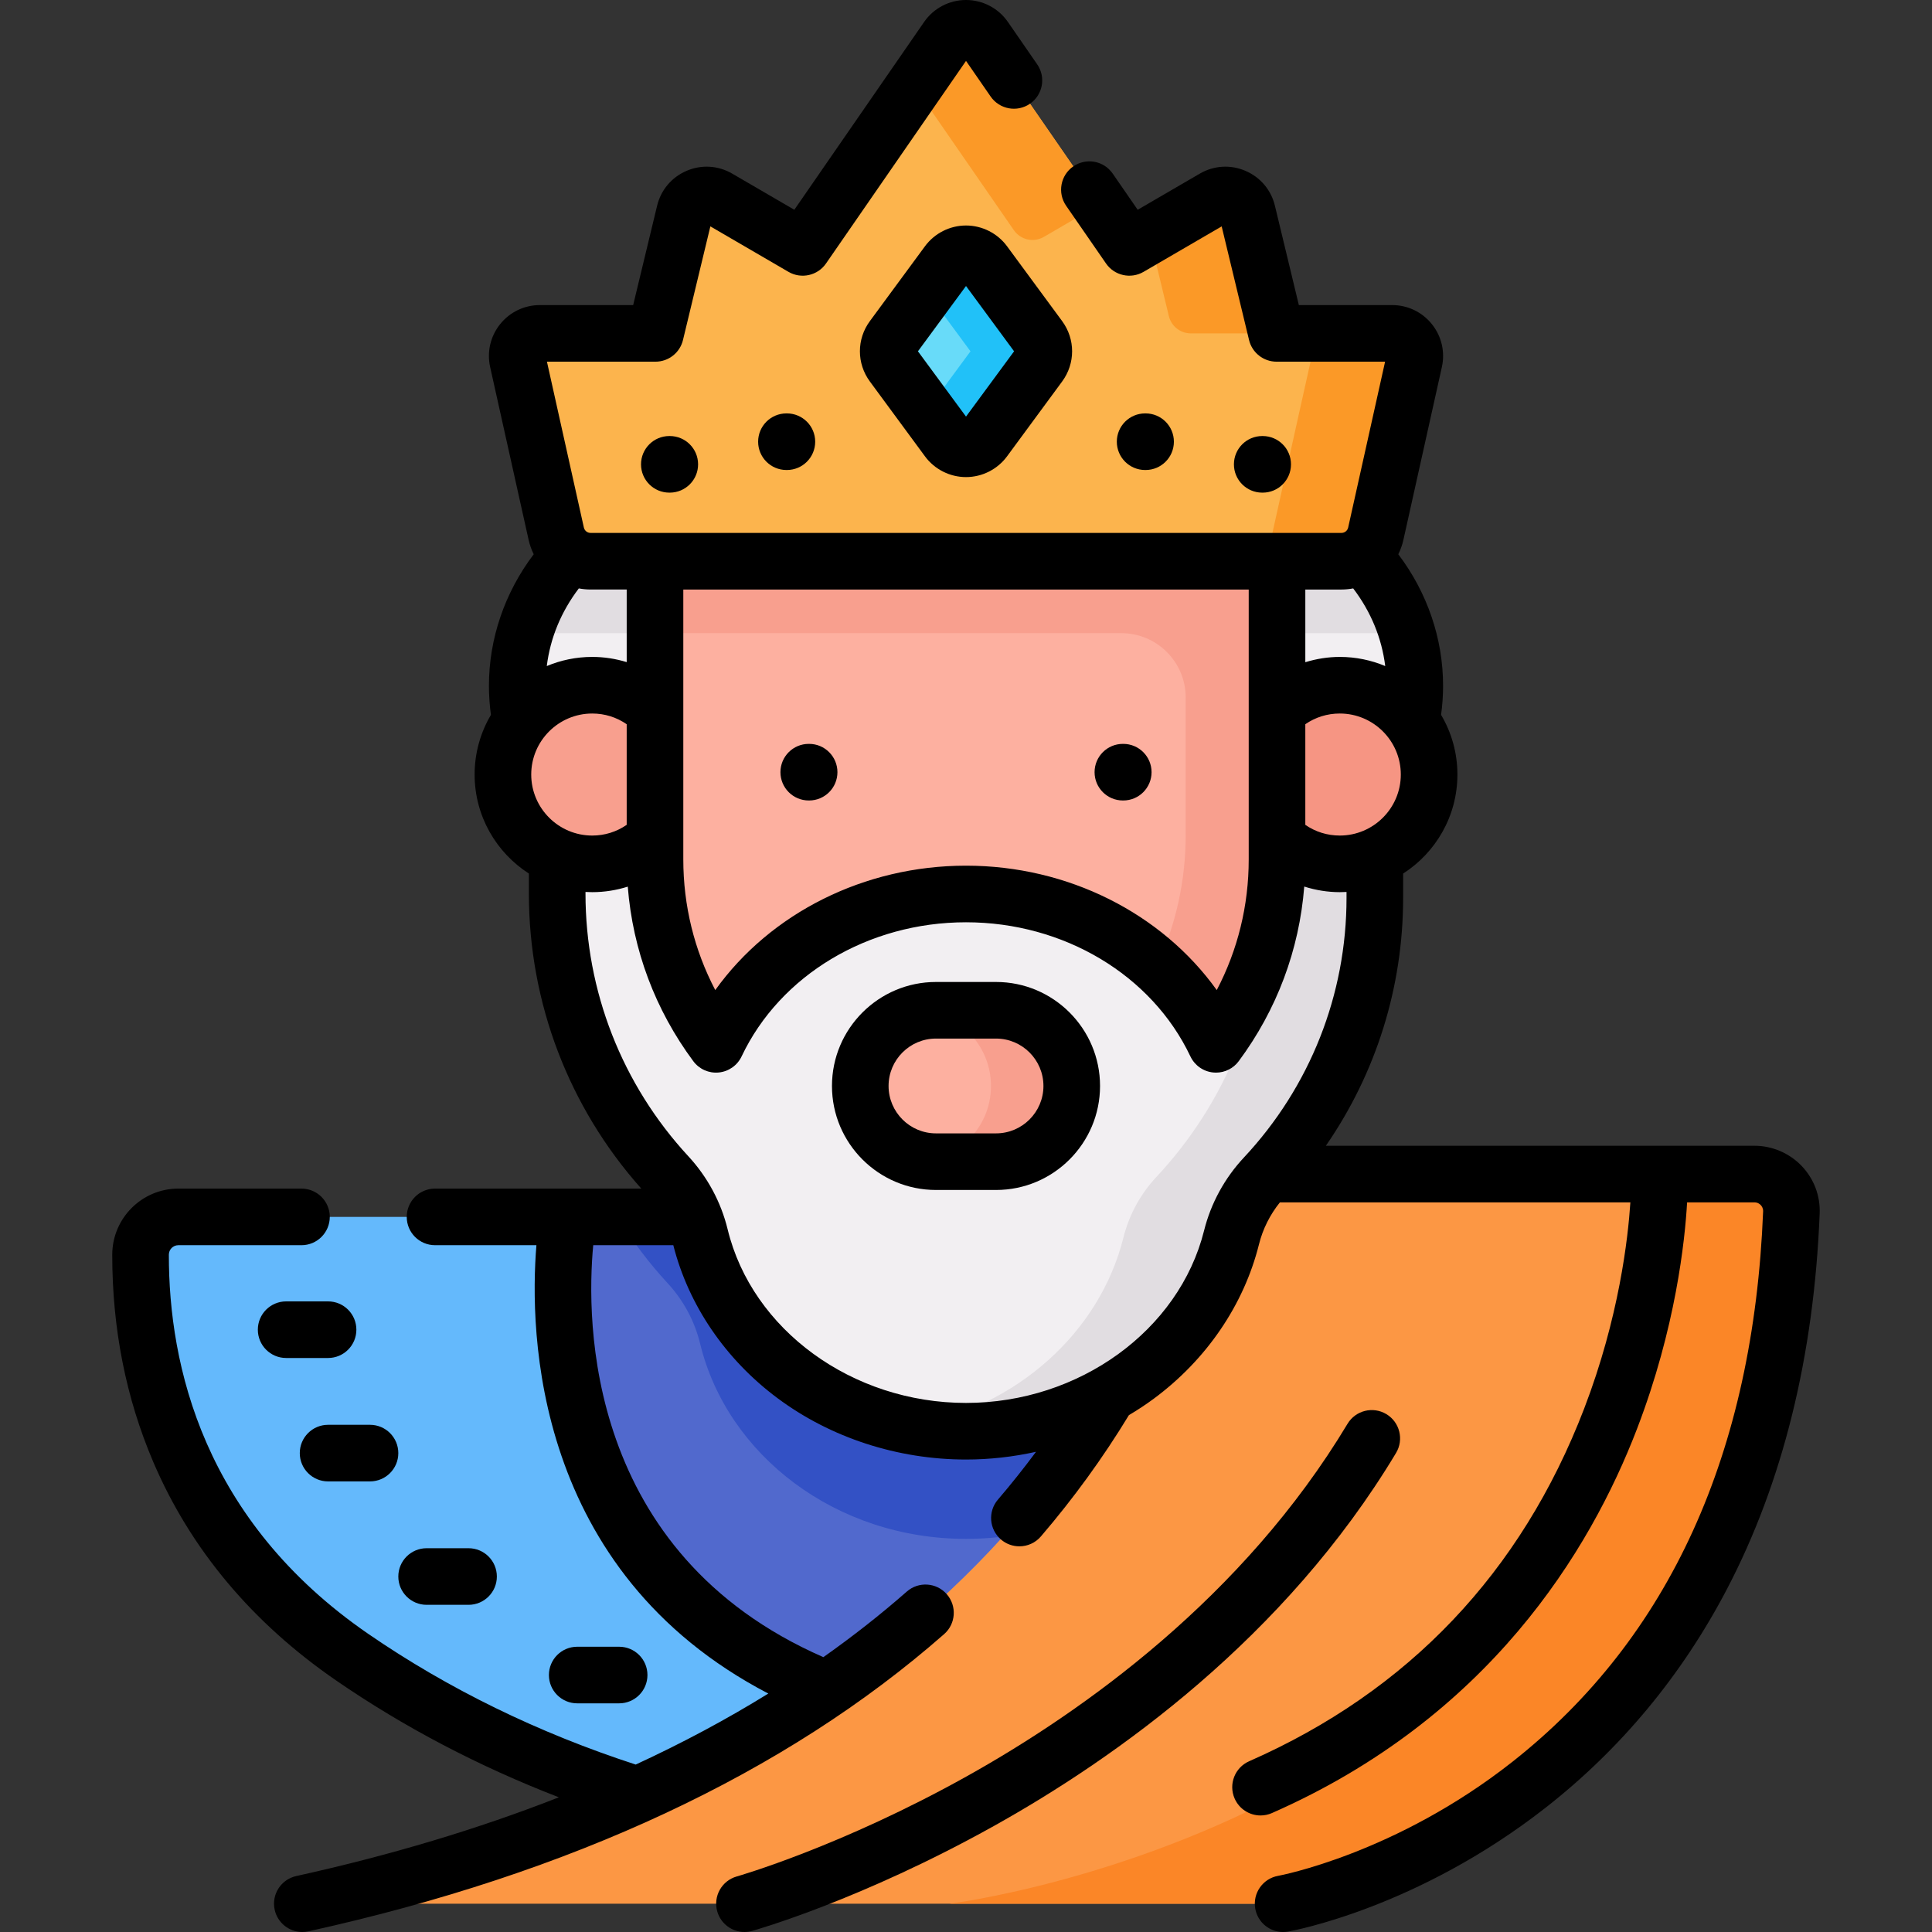 <svg id="Capa_1" enable-background="new 0 0 512.001 512.001"  viewBox="0 0 512.001 512.001" xmlns="http://www.w3.org/2000/svg"><rect x="0" y="0" width="512.001" height="512.001" fill="#333333" stroke="none"/><g><g><g><path d="m317.057 322.492c-12.134 9.94-31.484 22.06-61.057 31.916v-.001c-29.572-9.855-48.922-21.975-61.056-31.915h-147.691c-5.53 0-9.996 4.483-10.003 10.013-.035 29.08 8.757 74.112 56.122 106.687 77.41 53.24 162.629 50.603 162.629 50.603s85.219 2.637 162.629-50.602c53.229-36.609 57.743-88.949 55.759-116.701z" fill="#64b9fc"/><path d="m345.471 322.49c-1.45 74-93.84 138.13-93.84 138.13l-32.52-12.93c-85.83-34.42-68.49-125.2-68.49-125.2z" fill="#5169cd"/><path d="m329.361 322.49v11.548c0 7.545-1.134 15.021-2.969 22.34-.007.027-.014.055-.021.082-7.34 29.41-36.05 51.36-70.37 51.36-34.46 0-63.26-22.13-70.46-51.73-1.45-5.99-4.44-11.52-8.62-16.04-4.97-5.38-9.42-11.27-13.24-17.56z" fill="#3351c5"/><g><path d="m317.261 317.539c-11.914 32.381-46.701 144.963-237.143 186.961h259.925s128.288-22.538 134.7-183.187c.221-5.55-4.232-10.173-9.787-10.173h-138.513c-4.102 0-7.765 2.55-9.182 6.399z" fill="#fc9744"/><path d="m474.741 321.31c-6.41 160.65-134.7 183.19-134.7 183.19h-88.41s183.28-22.54 189.7-183.19c.22-5.55-4.24-10.17-9.79-10.17h33.42c5.55 0 10 4.62 9.78 10.17z" fill="#fb8627"/></g></g><g><g><g><ellipse cx="194.152" cy="181.747" fill="#f2eff2" rx="57.079" ry="52.858"/><path d="m249.2 167.793c-6.611-22.418-28.742-38.903-55.048-38.903-26.305 0-48.436 16.485-55.048 38.903z" fill="#e1dde1"/></g><g><ellipse cx="317.852" cy="181.747" fill="#f2eff2" rx="57.079" ry="52.858"/><path d="m372.9 167.793c-6.611-22.418-28.742-38.903-55.048-38.903s-48.436 16.485-55.048 38.903z" fill="#e1dde1"/></g></g><g><path d="m147.661 205.09v31.669c0 28.76 11.095 55.114 29.262 74.762 4.181 4.522 7.167 10.052 8.622 16.037 7.194 29.601 35.998 51.733 70.457 51.733 34.316 0 63.026-21.948 70.369-51.363 1.497-5.996 4.522-11.526 8.743-16.04 18.12-19.374 29.229-45.381 29.229-73.938v-32.86z" fill="#f2eff2"/><path d="m364.341 205.09v32.86c0 28.56-11.11 54.57-29.23 73.94-4.22 4.51-7.24 10.04-8.74 16.04-7.34 29.41-36.05 51.36-70.37 51.36-4.9 0-9.69-.45-14.32-1.3 27.77-5.13 49.76-24.85 56.05-50.06 1.5-6 4.52-11.53 8.74-16.04 18.12-19.37 29.23-45.38 29.23-73.94v-32.86z" fill="#e1dde1"/></g><g><circle cx="355.057" cy="205.261" fill="#f69583" r="23.672"/><circle cx="156.948" cy="205.261" fill="#f89f8e" r="23.672"/></g><path d="m338.423 131.822v95.916c0 18.363-6.009 35.318-16.171 49.016-11.104-23.449-36.587-39.843-66.25-39.843s-55.146 16.395-66.25 39.843c-10.161-13.698-16.171-30.652-16.171-49.016v-95.916z" fill="#fdb0a0"/><path d="m173.581 131.823v35.97h123.581c9.421 0 17.058 7.637 17.058 17.058v36.449c0 12.36-2.72 24.08-7.61 34.59 6.58 5.93 11.92 13 15.64 20.86 10.16-13.69 16.17-30.65 16.17-49.01v-95.92z" fill="#f89f8e"/><g><path d="m263.963 307.856h-15.921c-11.079 0-20.061-8.982-20.061-20.061 0-11.079 8.982-20.061 20.061-20.061h15.921c11.079 0 20.061 8.982 20.061 20.061 0 11.08-8.982 20.061-20.061 20.061z" fill="#fdb0a0"/><path d="m284.021 287.8c0 5.54-2.24 10.55-5.88 14.18-3.62 3.63-8.64 5.88-14.18 5.88h-15.92c-.93 0-1.84-.06-2.74-.19 4.44-.6 8.43-2.67 11.44-5.69 3.64-3.63 5.88-8.64 5.88-14.18 0-10.15-7.54-18.55-17.32-19.88.9-.13 1.81-.19 2.74-.19h15.92c11.08 0 20.06 8.99 20.06 20.07z" fill="#f89f8e"/></g><g><path d="m368.933 88.351h-30.632l-7.729-32.073c-.941-3.904-5.378-5.799-8.849-3.779l-22.449 13.064-38.337-55.475c-2.385-3.451-7.485-3.451-9.87 0l-38.337 55.475-22.449-13.064c-3.471-2.02-7.908-.125-8.849 3.779l-7.729 32.073h-30.632c-3.838 0-6.689 3.555-5.855 7.302l10.19 45.773c.95 4.268 4.736 7.303 9.108 7.303h198.976c4.372 0 8.158-3.036 9.108-7.303l10.19-45.773c.834-3.747-2.017-7.302-5.855-7.302z" fill="#fcb44d"/><g fill="#fb9927"><path d="m368.93 88.352h-27.437c3.839 0 6.694 3.551 5.855 7.306l-11.812 53.071h19.954c4.372 0 8.158-3.036 9.108-7.304l10.187-45.767c.839-3.755-2.016-7.306-5.855-7.306z"/><path d="m338.302 88.352h-22.714c-2.771 0-5.181-1.898-5.831-4.591l-5.142-21.299 17.108-9.958c3.467-2.027 7.906-.132 8.854 3.779z"/><path d="m291.405 54.184-14.77 8.594c-2.708 1.575-6.171.802-7.952-1.775l-26.393-38.203 8.782-12.717c2.375-3.443 7.486-3.443 9.861 0z"/></g><g><path d="m251.172 69.703-14.604 19.839c-1.557 2.115-1.557 4.997 0 7.112l14.604 19.839c2.397 3.257 7.264 3.257 9.662 0l14.604-19.839c1.557-2.115 1.557-4.997 0-7.112l-14.604-19.839c-2.398-3.257-7.265-3.257-9.662 0z" fill="#68dbf9"/><path d="m275.435 96.658-14.602 19.837c-2.397 3.257-7.265 3.257-9.662 0l-5.607-7.617 11.625-15.776-11.625-15.776 5.607-7.617c2.397-3.257 7.265-3.257 9.662 0l14.602 19.837c1.557 2.115 1.557 4.997 0 7.112z" fill="#21c1f8"/></g></g></g></g><g><path d="m477.43 308.955c-3.246-3.378-7.792-5.315-12.473-5.315h-113.589c13.292-19.225 20.476-42.016 20.476-65.688v-6.447c8.643-5.547 14.387-15.235 14.387-26.245 0-5.773-1.583-11.18-4.33-15.822.346-2.542.531-5.12.531-7.691 0-12.504-4.192-24.717-11.867-34.861.589-1.197 1.053-2.475 1.355-3.831l10.19-45.773c.895-4.019-.07-8.166-2.646-11.378-2.575-3.212-6.414-5.054-10.53-5.054h-24.725l-6.345-26.33c-1.009-4.188-3.86-7.56-7.821-9.251-3.961-1.692-8.368-1.42-12.091.747l-16.452 9.574-6.629-9.593c-2.354-3.408-7.026-4.262-10.434-1.906-3.407 2.355-4.261 7.026-1.906 10.434l10.574 15.301c2.227 3.221 6.557 4.188 9.942 2.218l20.707-12.05 7.256 30.113c.812 3.369 3.826 5.743 7.292 5.743h28.76l-9.783 43.945c-.188.844-.923 1.433-1.788 1.433h-198.976c-.864 0-1.599-.589-1.787-1.433l-9.783-43.945h28.76c3.465 0 6.479-2.374 7.292-5.743l7.256-30.112 20.707 12.05c3.385 1.969 7.717 1.004 9.942-2.219l37.102-53.687 6.524 9.441c2.354 3.407 7.026 4.261 10.434 1.906s4.261-7.026 1.906-10.434l-7.759-11.228c-2.522-3.647-6.673-5.824-11.107-5.824-4.433 0-8.584 2.177-11.104 5.825l-34.392 49.766-16.452-9.574c-3.724-2.167-8.131-2.438-12.092-.747-3.961 1.692-6.812 5.064-7.821 9.252l-6.344 26.329h-24.725c-4.117 0-7.956 1.842-10.531 5.055-2.576 3.212-3.54 7.359-2.645 11.377l10.19 45.772c.302 1.356.766 2.635 1.354 3.832-7.675 10.144-11.868 22.357-11.868 34.86 0 2.574.186 5.156.532 7.701-2.743 4.639-4.324 10.043-4.324 15.812 0 11.007 5.741 20.693 14.38 26.24v5.26c0 28.967 10.566 56.658 29.791 78.232h-54.66c-4.142 0-7.5 3.358-7.5 7.5s3.358 7.5 7.5 7.5h26.866c-1.887 23.045-.835 86.36 61.458 118.822-10.988 6.801-22.71 13.074-35.142 18.815-25.828-8.405-49.663-20.043-70.851-34.616-43.763-30.099-52.907-71.265-52.872-100.498.002-1.391 1.125-2.522 2.503-2.522h32.644c4.142 0 7.5-3.358 7.5-7.5s-3.358-7.5-7.5-7.5h-32.644c-9.639 0-17.491 7.852-17.503 17.504-.023 19.545 3.641 38.047 10.891 54.992 9.872 23.073 26.184 42.548 48.481 57.884 18 12.38 37.785 22.742 58.992 30.932-21.38 8.386-44.607 15.357-69.611 20.871-4.045.892-6.601 4.895-5.709 8.939.772 3.501 3.874 5.886 7.317 5.886.535 0 1.079-.058 1.623-.177 69.779-15.388 126.462-41.89 168.476-78.768 3.113-2.732 3.421-7.471.689-10.584-2.733-3.113-7.472-3.42-10.584-.689-6.94 6.092-14.32 11.882-22.112 17.381-63.129-27.623-62.859-89.296-60.99-109.172h21.222c4.032 15.886 13.819 30.267 27.637 40.551 14.082 10.479 31.814 16.249 49.931 16.249 6.278 0 12.508-.709 18.561-2.052-3.218 4.334-6.584 8.57-10.102 12.671-2.697 3.144-2.334 7.879.81 10.576 1.415 1.213 3.151 1.807 4.879 1.807 2.113 0 4.213-.888 5.696-2.617 8.643-10.077 16.485-20.882 23.309-32.117.005-.009.009-.018.015-.027 2.269-1.35 4.476-2.796 6.592-4.362 13.976-10.341 23.879-24.875 27.885-40.925 1.01-4.046 2.916-7.844 5.542-11.105h92.877c-.603 9.362-2.967 30.489-12.243 54.647-16.676 43.432-46.548 74.877-88.786 93.462-3.792 1.668-5.513 6.094-3.844 9.885 1.236 2.809 3.985 4.481 6.869 4.481 1.009 0 2.034-.205 3.017-.637 57.34-25.229 84.261-69.293 96.748-101.815 10.296-26.814 12.71-50.014 13.274-60.024h17.854c.85 0 1.403.443 1.657.708.252.262.669.827.636 1.666-2.555 64.022-24.871 113.074-66.327 145.793-31.046 24.503-61.882 30.253-62.19 30.308-4.072.723-6.792 4.607-6.076 8.683.64 3.641 3.805 6.204 7.378 6.204.431 0 .868-.038 1.307-.115 1.385-.243 34.309-6.264 68.269-32.83 19.932-15.592 36.09-35.062 48.026-57.87 14.817-28.312 23.094-61.814 24.601-99.575.189-4.738-1.518-9.234-4.807-12.657zm-320.479-87.525c-8.916 0-16.17-7.254-16.17-16.17s7.254-16.17 16.17-16.17c3.31 0 6.442.984 9.131 2.84v26.66c-2.689 1.855-5.821 2.84-9.131 2.84zm9.131-45.963c-2.924-.894-5.983-1.377-9.131-1.377-4.269 0-8.339.864-12.047 2.424.92-7.425 3.801-14.418 8.489-20.578 1.014.188 2.056.292 3.123.292h9.567v19.239zm15-19.238h149.842v71.51c0 12.233-2.902 24.02-8.471 34.642-14.594-20.357-39.429-32.97-66.45-32.97s-51.856 12.613-66.45 32.969c-5.569-10.622-8.471-22.409-8.471-34.642zm177.531-.293c4.687 6.159 7.568 13.151 8.488 20.575-3.706-1.558-7.774-2.421-12.04-2.421-3.113 0-6.19.496-9.137 1.4v-19.261h9.566c1.066 0 2.109-.105 3.123-.293zm-12.69 35.989c2.68-1.853 5.815-2.835 9.137-2.835 8.916 0 16.17 7.254 16.17 16.17s-7.254 16.17-16.17 16.17c-3.323 0-6.457-.983-9.137-2.835zm-26.828 134.187c-6.607 26.469-33.142 45.68-63.092 45.68-30.125 0-56.691-19.348-63.17-46.004-1.749-7.194-5.346-13.888-10.403-19.357-17.585-19.018-27.269-43.761-27.269-69.67v-.385c.593.034 1.189.055 1.79.055 3.25 0 6.406-.511 9.415-1.463 1.324 16.771 7.259 32.636 17.363 46.256 1.57 2.116 4.133 3.26 6.757 2.996 2.622-.258 4.917-1.873 6.044-4.254 10.228-21.598 33.572-35.553 59.472-35.553s49.244 13.956 59.472 35.553c1.127 2.381 3.422 3.996 6.044 4.254.246.024.491.036.735.036 2.359 0 4.6-1.114 6.022-3.031 10.108-13.626 16.044-29.499 17.365-46.278 3.032.961 6.208 1.485 9.42 1.485.599 0 1.193-.021 1.783-.054v1.576c0 25.618-9.662 50.056-27.207 68.814-5.096 5.449-8.742 12.139-10.541 19.344z"/><path d="m369.968 385.048c2.132-3.551.982-8.158-2.568-10.291-3.552-2.133-8.159-.983-10.291 2.568-27.658 46.053-70.049 76.169-100.741 93.323-33.532 18.741-60.835 26.554-61.107 26.63-3.985 1.122-6.308 5.262-5.188 9.248.93 3.31 3.94 5.473 7.216 5.473.671 0 1.354-.091 2.033-.282 1.167-.328 28.979-8.254 63.993-27.769 32.405-18.061 77.214-49.881 106.653-98.9z"/><path d="m263.962 260.234h-15.92c-15.197 0-27.561 12.364-27.561 27.561s12.364 27.562 27.561 27.562h15.92c15.197 0 27.561-12.364 27.561-27.562s-12.363-27.561-27.561-27.561zm0 40.122h-15.92c-6.926 0-12.561-5.635-12.561-12.562s5.635-12.561 12.561-12.561h15.92c6.926 0 12.561 5.635 12.561 12.561s-5.634 12.562-12.561 12.562z"/><path d="m256.002 59.76c-4.273 0-8.337 2.055-10.871 5.497l-14.603 19.838c-3.524 4.787-3.524 11.219 0 16.005l14.604 19.839c2.534 3.441 6.598 5.496 10.871 5.496s8.337-2.055 10.871-5.496l14.604-19.839c3.523-4.786 3.523-11.217 0-16.004l-14.604-19.839c-2.535-3.442-6.599-5.497-10.872-5.497zm.001 50.643-12.739-17.306 12.739-17.306 12.739 17.306z"/><path d="m334.598 130.555h.03c4.128 0 7.483-3.338 7.5-7.471.016-4.142-3.329-7.513-7.471-7.529h-.124c-.01 0-.02 0-.03 0-4.128 0-7.483 3.338-7.5 7.471-.016 4.142 3.329 7.513 7.471 7.529z"/><path d="m303.593 124.556c4.142 0 7.5-3.358 7.5-7.5s-3.358-7.5-7.5-7.5h-.124c-4.142 0-7.5 3.358-7.5 7.5s3.358 7.5 7.5 7.5z"/><path d="m177.472 115.554h-.124c-4.142.017-7.487 3.387-7.471 7.529.016 4.132 3.371 7.471 7.5 7.471h.03.124c4.142-.017 7.487-3.387 7.471-7.529-.016-4.132-3.371-7.471-7.5-7.471-.01 0-.02 0-.03 0z"/><path d="m208.412 109.556c-4.142 0-7.5 3.358-7.5 7.5s3.358 7.5 7.5 7.5h.124c4.142 0 7.5-3.358 7.5-7.5s-3.358-7.5-7.5-7.5z"/><path d="m214.325 212.136h.104c4.142 0 7.5-3.358 7.5-7.5s-3.358-7.5-7.5-7.5h-.104c-4.142 0-7.5 3.358-7.5 7.5s3.358 7.5 7.5 7.5z"/><path d="m297.573 212.136h.104c4.142 0 7.5-3.358 7.5-7.5s-3.358-7.5-7.5-7.5h-.104c-4.142 0-7.5 3.358-7.5 7.5s3.358 7.5 7.5 7.5z"/><path d="m75.83 344.883c-4.142 0-7.5 3.358-7.5 7.5s3.358 7.5 7.5 7.5h11.114c4.142 0 7.5-3.358 7.5-7.5s-3.358-7.5-7.5-7.5z"/><path d="m79.444 385.089c0 4.142 3.358 7.5 7.5 7.5h11.114c4.142 0 7.5-3.358 7.5-7.5s-3.358-7.5-7.5-7.5h-11.114c-4.142 0-7.5 3.358-7.5 7.5z"/><path d="m113.058 425.295h11.114c4.142 0 7.5-3.358 7.5-7.5s-3.358-7.5-7.5-7.5h-11.114c-4.142 0-7.5 3.358-7.5 7.5s3.358 7.5 7.5 7.5z"/><path d="m164.081 451.403c4.142 0 7.5-3.358 7.5-7.5s-3.358-7.5-7.5-7.5h-11.114c-4.142 0-7.5 3.358-7.5 7.5s3.358 7.5 7.5 7.5z"/></g></g></svg>